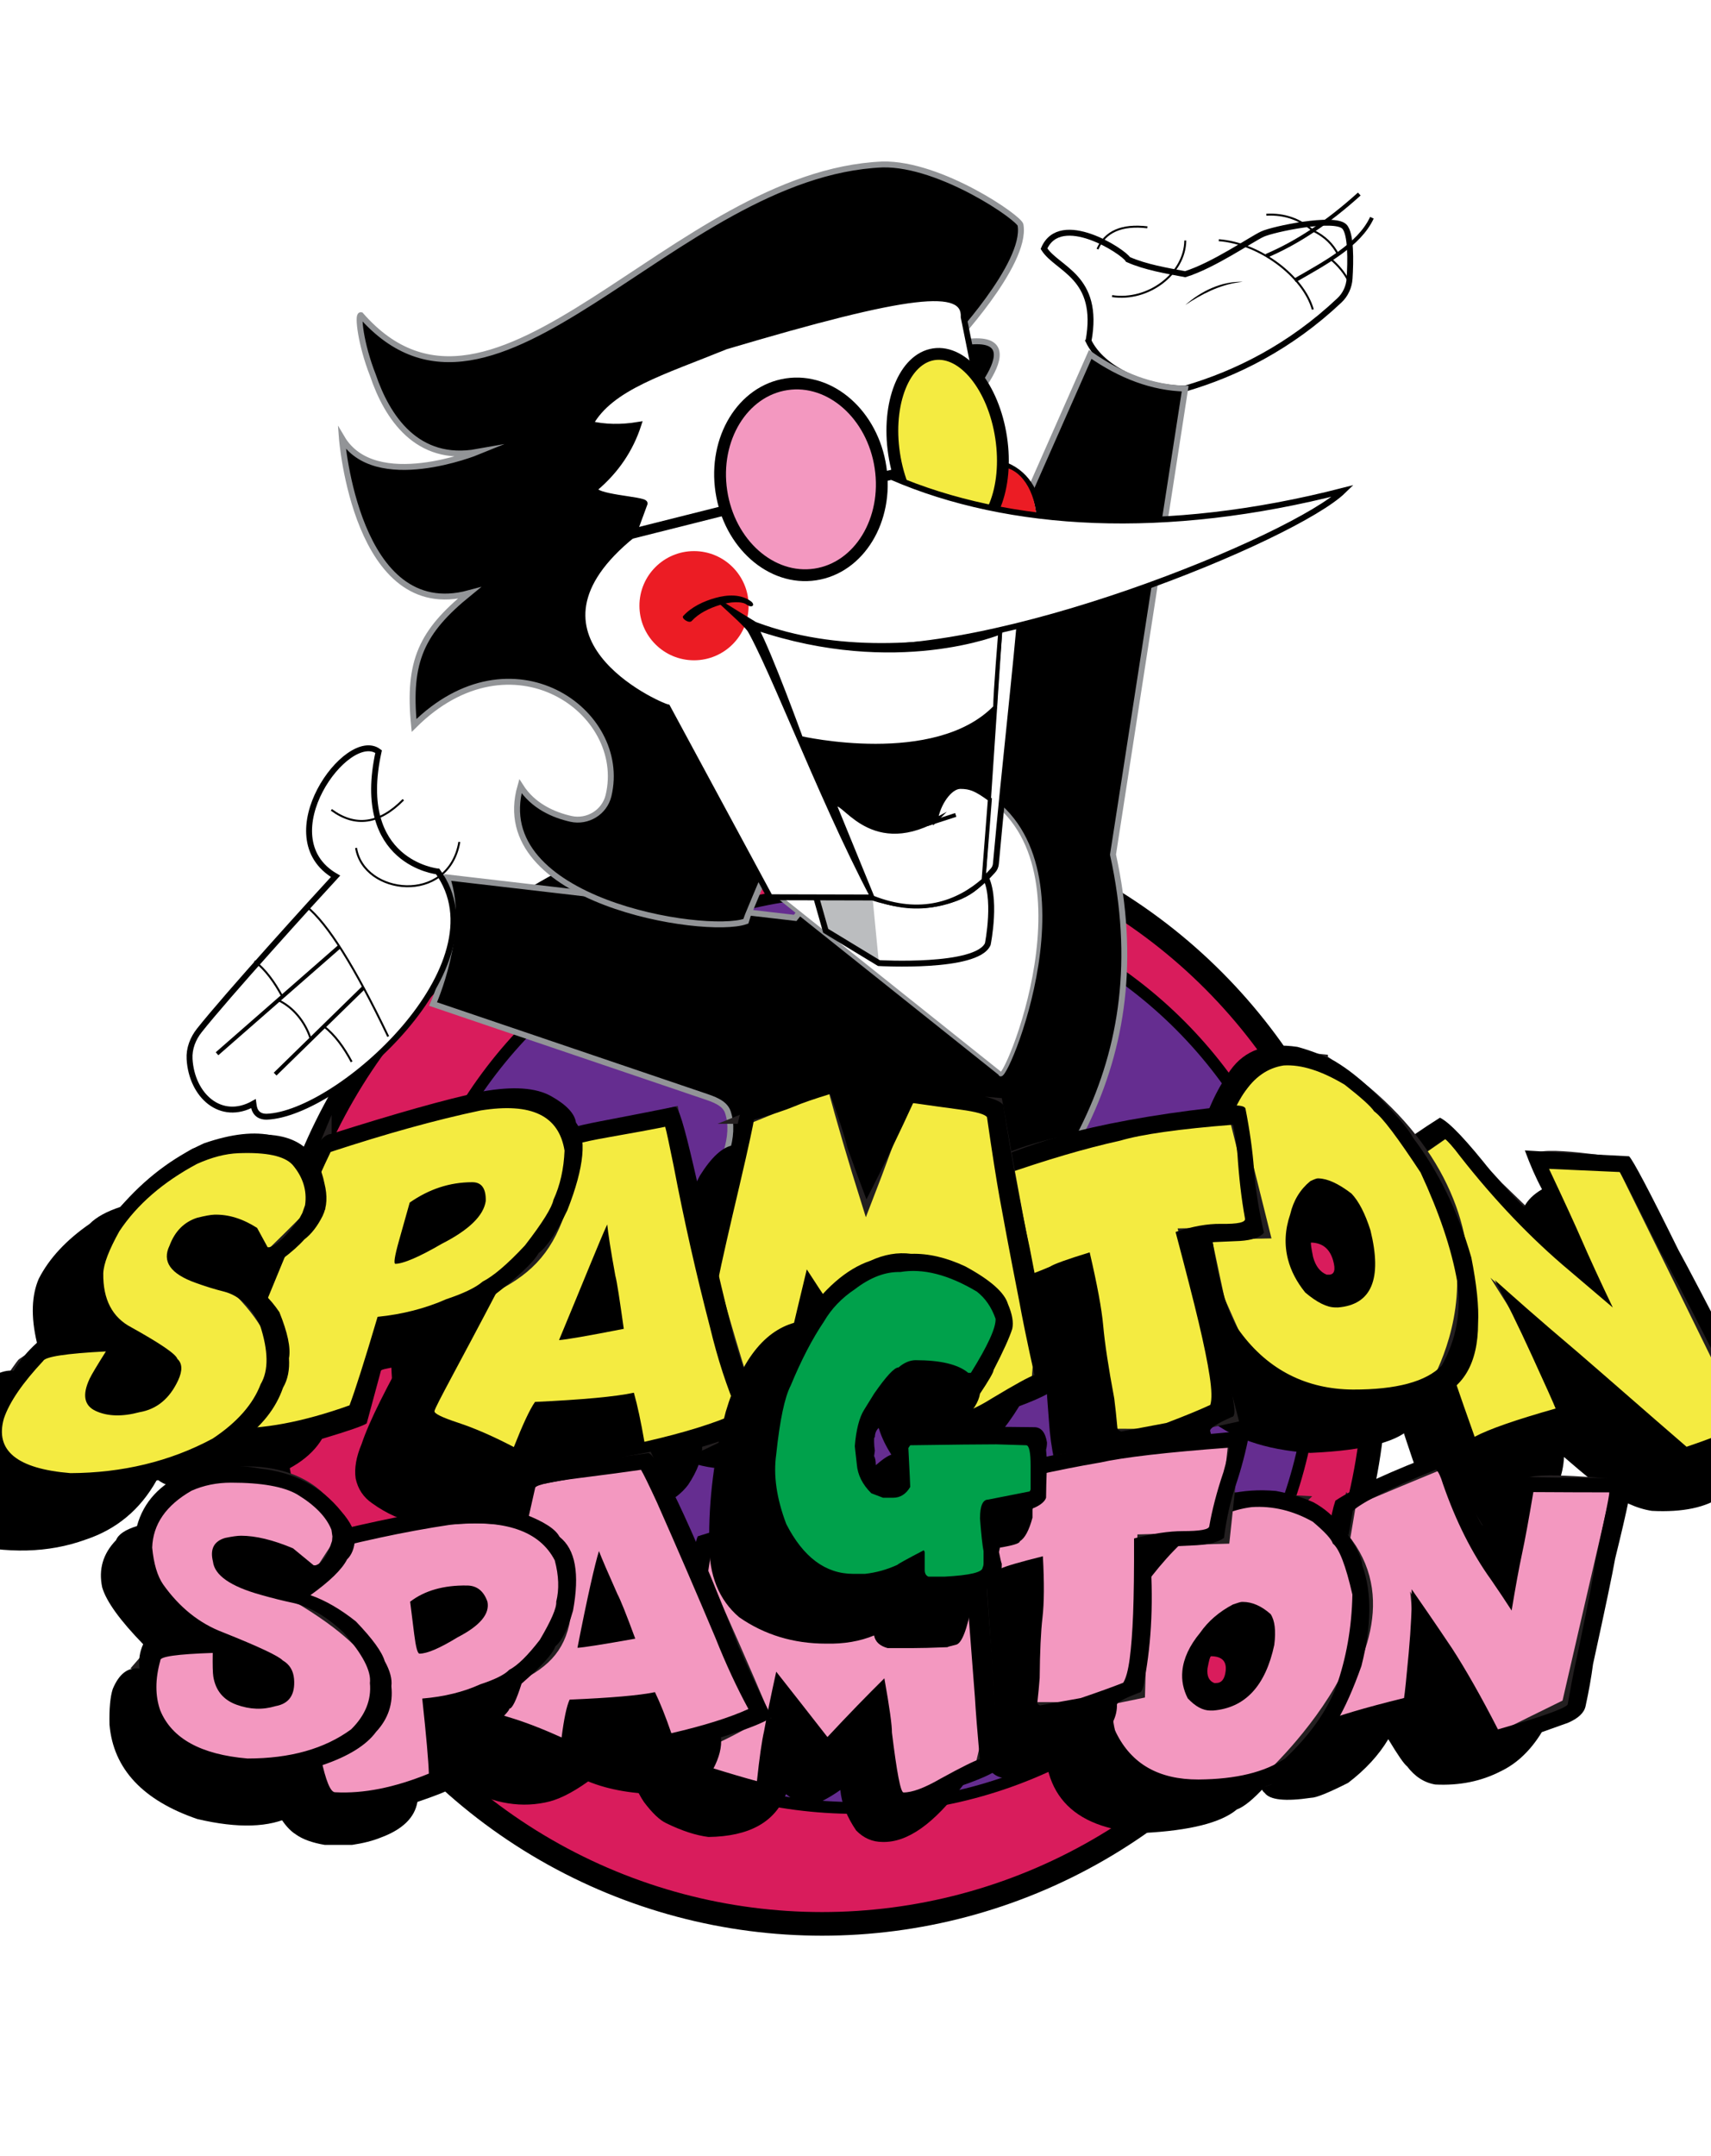 <?xml version="1.0" encoding="UTF-8"?>
<svg xmlns="http://www.w3.org/2000/svg" xmlns:xlink="http://www.w3.org/1999/xlink" viewBox="0 0 868.67 1094.476">
  <defs>
    <style>
      .cls-1 {
        fill: #d91c5c;
        filter: url(#drop-shadow-1);
        stroke-width: 12px;
      }

      .cls-1, .cls-2, .cls-3, .cls-4, .cls-5, .cls-6, .cls-7, .cls-8, .cls-9, .cls-10, .cls-11, .cls-12, .cls-13, .cls-14, .cls-15, .cls-16, .cls-17, .cls-18 {
        stroke-miterlimit: 10;
      }

      .cls-1, .cls-2, .cls-4, .cls-7, .cls-9, .cls-10, .cls-11, .cls-12, .cls-13, .cls-14, .cls-15, .cls-16, .cls-17 {
        stroke: #000;
      }

      .cls-2, .cls-7, .cls-10, .cls-13 {
        fill: none;
      }

      .cls-3 {
        filter: url(#drop-shadow-4);
      }

      .cls-3, .cls-4, .cls-5, .cls-7, .cls-11, .cls-16 {
        stroke-width: 3px;
      }

      .cls-3, .cls-5, .cls-18 {
        stroke: #929497;
      }

      .cls-4 {
        filter: url(#drop-shadow-5);
      }

      .cls-4, .cls-11, .cls-15, .cls-16, .cls-18 {
        fill: #fff;
      }

      .cls-5 {
        filter: url(#drop-shadow-3);
      }

      .cls-6, .cls-8 {
        stroke: #231f20;
      }

      .cls-6, .cls-8, .cls-12, .cls-14, .cls-17 {
        stroke-width: 6px;
      }

      .cls-6, .cls-14 {
        fill: #f398c0;
      }

      .cls-8, .cls-17 {
        fill: #f4eb41;
      }

      .cls-9, .cls-10, .cls-15, .cls-18 {
        stroke-width: 2px;
      }

      .cls-11 {
        filter: url(#drop-shadow-2);
      }

      .cls-19 {
        fill: #ec1c24;
      }

      .cls-20 {
        fill: #bbbdbf;
      }

      .cls-12 {
        fill: #652d90;
      }

      .cls-13 {
        stroke-width: 5px;
      }

      .cls-21 {
        fill: #00a14b;
      }
    </style>
    <filter id="drop-shadow-1" filterUnits="userSpaceOnUse">
      <feOffset dx="-17" dy="11"/>
      <feGaussianBlur result="blur" stdDeviation="0"/>
      <feFlood flood-color="#000" flood-opacity=".9"/>
      <feComposite in2="blur" operator="in"/>
      <feComposite in="SourceGraphic"/>
    </filter>
    <filter id="drop-shadow-2" filterUnits="userSpaceOnUse">
      <feOffset dx="-11" dy="15"/>
      <feGaussianBlur result="blur-2" stdDeviation="0"/>
      <feFlood flood-color="#000" flood-opacity=".9"/>
      <feComposite in2="blur-2" operator="in"/>
      <feComposite in="SourceGraphic"/>
    </filter>
    <filter id="drop-shadow-3" filterUnits="userSpaceOnUse">
      <feOffset dx="-11" dy="15"/>
      <feGaussianBlur result="blur-3" stdDeviation="0"/>
      <feFlood flood-color="#000" flood-opacity=".9"/>
      <feComposite in2="blur-3" operator="in"/>
      <feComposite in="SourceGraphic"/>
    </filter>
    <filter id="drop-shadow-4" filterUnits="userSpaceOnUse">
      <feOffset dx="-11" dy="15"/>
      <feGaussianBlur result="blur-4" stdDeviation="0"/>
      <feFlood flood-color="#000" flood-opacity=".9"/>
      <feComposite in2="blur-4" operator="in"/>
      <feComposite in="SourceGraphic"/>
    </filter>
    <filter id="drop-shadow-5" filterUnits="userSpaceOnUse">
      <feOffset dx="-11" dy="15"/>
      <feGaussianBlur result="blur-5" stdDeviation="0"/>
      <feFlood flood-color="#000" flood-opacity=".9"/>
      <feComposite in2="blur-5" operator="in"/>
      <feComposite in="SourceGraphic"/>
    </filter>
  </defs>
  <g id="circle">
    <circle class="cls-1" cx="434.35" cy="684.994" r="280.69"/>
    <circle class="cls-12" cx="434.35" cy="684.994" r="232.83"/>
  </g>
  <g id="spamton">
    <path class="cls-11" d="m563.636,158.112c6.002-32.842-15.856-36.23-22.604-46.868,8.34-19.307,40.331,1.45,42.667,5.485,8.779,3.922,19.831,5.745,29.011,7.474,14.332-4.44,33.643-17.781,39.214-20.352s36.429-9,41.571-3.857c3.54,3.54,3.222,17.842,2.68,26.413-.266,4.208-2.08,8.183-5.148,11.076-25.15,23.715-52.507,37.243-78.317,44.797-20.07-.068-41.999-9.469-49.074-24.167Z"/>
    <path class="cls-5" d="m237.925,430.422l176.786,20.571,52.071-64.929,97.714-221.143c15.524,10.839,31.561,16.946,48.214,17.357l-36.643,236.571c23.451,107.205-28.203,176.488-95.786,238.5l-120.214-48.214c-6.585.338,28.789-34.718,20.448-59.583-1.596-4.757-7.544-6.615-12.296-8.228l-137.366-46.617s16.714-37.286,7.071-64.286Z"/>
    <path class="cls-18" d="m381.925,444.565l125.859,100.456c1.097,8.558,51.414-108.355-10.145-142.885-57.277-32.128-115.714,42.429-115.714,42.429Z"/>
    <path class="cls-10" d="m642.924,129.886c15.725-6.681,31.451-17.143,47.176-31.385"/>
    <path class="cls-10" d="m657.389,142.366c15.299-8.799,32.712-18,39.12-31.821"/>
    <path class="cls-2" d="m618.77,121.951c20.64,1.498,42.931,18.257,47.742,35.18"/>
    <path class="cls-2" d="m642.924,109.009c9.392-.526,17.126,2.416,23.588,8.018"/>
    <path class="cls-2" d="m679.275,129.057c-2.558-4.89-6.529-9.046-12.762-12.03"/>
    <path class="cls-2" d="m675.503,131.423c3.958,3.345,7.202,7.142,9.372,11.622"/>
    <path class="cls-2" d="m557.205,126.455c3.855-8.885,12.292-12.57,25.313-11.057"/>
    <path class="cls-2" d="m601.774,122.102c-.229,16.971-18.939,30.994-37.187,28.218"/>
    <path d="m601.774,154.851c7.959-7.047,18.333-12.109,29.143-11.806,0,0-1.981.263-1.981.263-9.904,1.399-18.93,6.028-27.162,11.543h0Z"/>
    <polygon class="cls-20" points="446.21 488.922 442.996 455.631 414.389 454.274 419.639 472.851 446.21 488.922"/>
    <path class="cls-7" d="m499.583,443.873c6.894,10.942,1.913,35.406,1.913,35.406-5.464,12.536-55.286,9.643-55.286,9.643l-27-16.393-4.822-16.969"/>
    <path class="cls-3" d="m493.841,160.088s38.512-40.809,35.298-60.738c.171-3.214-40.5-31.5-70.071-30.857-106.714,4.5-196.714,154.286-264.857,76.5-1.673-.279-.198,14.445,6.1,30.472,7.205,21.304,22.333,44.469,53.043,38.957,0,0-52.071,21.214-68.786-7.071,0,0,7.164,94.238,64.51,78.799-24.01,19.558-31.081,34.343-27.867,67.129,49.354-49.165,109.015-7.258,98.728,35.635-2.031,8.469-10.641,13.705-19.137,11.79-8.547-1.927-19.135-6.373-25.591-16.567-16.714,58.5,93.671,75.713,114.242,68.642,0-1.286,108.825-257.357,108.825-257.357,0,0,45.064-46.905-4.436-35.334Z"/>
    <path class="cls-16" d="m299.639,215.246c10.307-18.742,37.19-26.475,68.863-39.395,93.884-27.883,121.588-30.631,120.78-14.786l14.786,73.286c26.603,4.809,29.78,35.728,15.107,65.25-3.838,45.607-8.732,85.75-13.569,138.96-.119,1.313-.681,2.546-1.589,3.502-4.641,4.891-21.927,26.112-61.021,13.569l-28.607-.071-23.466-.059-52.07-96.437c-5.163-1.145-82.144-35.643-17.357-87.75l5.786-15.75c.015-2.083-27.524-3.037-25.071-7.714,10.724-9.056,17.846-19.85,21.857-32.143-8.88,1.463-16.997,1.251-24.429-.462Z"/>
    <circle class="cls-19" cx="352.353" cy="307.493" r="27.715"/>
    <ellipse class="cls-19" cx="507.784" cy="264.629" rx="18.405" ry="27.546"/>
    <ellipse class="cls-17" cx="481.104" cy="226.272" rx="27.476" ry="46.957" transform="translate(-28.328 74.158) rotate(-8.563)"/>
    <path class="cls-16" d="m453.057,242.283c59.205,25.519,138.424,30.109,228.894,6.853-24.429,23.786-177.839,86.99-255.348,78.804"/>
    <path class="cls-9" d="m499.353,446.822l8.43-125.74c-47.264,9.183-91.967,9.805-131.129-7.089,10.893,13.427,38.483,89.018,66.341,141.638,0,0,39.215,12.305,56.357-8.809Z"/>
    <path class="cls-15" d="m475.139,416.243c1.367-8.411,7.29-16.75,12.431-16.75s8.12,1.296,14.977,6.3l-3.193,41.029c-13.17,11.548-32.015,18.516-56.357,8.809l-19.071-46.638c3.266-5.383,16.714,25.929,51.214,7.25Z"/>
    <path class="cls-15" d="m406.634,374.708s68.176,15.614,98.605-15.672c0-6.857,2.545-37.954,2.545-37.954,0,0-52.573,21.911-123.716-2.089,6.857,12.429,22.567,55.714,22.567,55.714Z"/>
    <line class="cls-10" x1="485.225" y1="413.708" x2="470.707" y2="418.422"/>
    <ellipse class="cls-14" cx="406.634" cy="243.351" rx="40.862" ry="48.824" transform="translate(-31.702 63.26) rotate(-8.563)"/>
    <line class="cls-13" x1="368.502" y1="259.002" x2="313.139" y2="272.922"/>
    <line class="cls-13" x1="447.359" y1="242.283" x2="455.173" y2="240.408"/>
    <path d="m351.155,315.27c3.624-3.973,9.087-6.561,14.153-8.106,2.653-.809,5.448-1.419,8.232-1.442,1.117-.009,2.233.05,3.312.294.679.154.709.162,1.344.42.706.286-.381-.241.274.123.091.05.868.579.441.264.727.537,2.206,1.42,3.113.781.889-.625-.099-1.856-.676-2.282-5.241-3.87-12.134-3.445-18.12-1.782-5.965,1.657-12.141,4.538-16.372,9.177-1.106,1.212,3.001,3.976,4.299,2.553h0Z"/>
    <path d="m365.188,306.444c-1.015-.953-.023-2.157,1.166-1.414,5.903,3.689,14.161,8.829,17.179,10.598-5.305,1.49-2.383,2.294-2.251,6.9-3.028-4.467-10.776-11.089-16.094-16.084Z"/>
    <path class="cls-4" d="m233.21,427.422s-42.429-4.286-30-60.857c-15.857-12-56.143,43.449-21.857,63.296-10.727,11.566-55.282,60.697-69.194,78.306-3.252,4.116-5.218,9.23-4.914,14.466,1.072,18.517,15.834,31.919,32.439,22.658.161,1.125.312,6.636,6.633,6.63,36.744-1.261,121.176-77.433,86.893-124.5Z"/>
    <path class="cls-2" d="m155.639,460.228c10.67,8.551,24.487,30.544,41.452,65.979"/>
    <line class="cls-10" x1="110.187" y1="534.958" x2="172.358" y2="480.562"/>
    <line class="cls-10" x1="139.684" y1="545.292" x2="184.567" y2="501.43"/>
    <path class="cls-2" d="m168.231,411.136c12.179,8.955,24.359,7.238,36.538-5.151"/>
    <path class="cls-2" d="m180.783,430.477c3.785,23.797,46.856,29.064,52.428-3.055"/>
    <path class="cls-2" d="m129.246,487.927c5.63,4.422,10.172,10.695,14.092,18.025"/>
    <path class="cls-2" d="m141.272,507.76c9.251,4.386,14.562,13.24,16.555,20.025"/>
    <path class="cls-2" d="m164.429,521.022c5.63,4.422,10.172,10.695,14.092,18.025"/>
  </g>
  <g id="text">
    <g>
      <path class="cls-8" d="m703.283,597.881c14.254,45.139,28.337,90.295,42.248,135.469,13.49-1.503,26.907-2.991,40.249-4.464,5.296-5.316,10.463-10.614,15.5-15.895-10.322-15.729-20.437-31.483-30.346-47.261,27.735,25.305,57.038,50.452,87.909,75.39,9.795-6.977,19.288-13.907,28.479-20.782-21.08-43.125-42.258-86.234-63.536-129.327-.089-.018-44.806-7.135-42.937-1.78,1.868,5.323,21.296,52.848,21.267,52.851-14.341-13.125-28.279-26.297-41.814-39.508-8.784-9.448-17.394-18.914-25.829-28.396-9.75,6.845-19.863,13.764-30.338,20.747-.282.985-.566,1.971-.853,2.957Z"/>
      <path d="m731.055,567.417c5.051,2.474,13.648,11.717,26.29,27.669,8.322,9.563,13.889,15.406,16.481,17.549,1.77-3.412,4.794-6.37,9.049-8.866-3.098-5.723-5.987-12.305-8.709-19.74,18.273,1.155,35.922,2.149,52.908,2.979,1.942,1.841,10.323,17.664,25.012,47.49,4.553,8.208,15.409,28.917,32.557,62.131,4.711,7.883,9.326,16.163,13.818,24.845,1.995,3.853.96,7.041-3.174,9.578-3.875,1.785-7.78,3.575-11.714,5.37.907,10.841-2.175,18.526-9.209,23.049-8.056,5.821-20.07,8.352-35.686,7.548-7.61-1.142-15.641-4.783-23.961-10.941-2.777-1.45-9.769-6.908-20.669-16.413-.468,9.511-3.964,18.186-10.65,26.046-9.245,5.913-15.63,8.88-18.837,8.865-15.366,2.26-25.759,1.224-30.927-3.134-3.645-1.85-8.04-8.844-13.126-20.987-9.504-26.838-17.08-51.923-23.039-75.232-3.658-14.684-6.962-30.079-10.019-46.177-1.441-6.166,2.85-11.36,12.611-15.531-2.453-7.827-4.024-13.841-4.728-18.043,5.882-7.538,18.188-16.979,35.72-28.055Zm17.619,161.979c7.183-3.855,21.054-8.663,41.11-14.337-1.121-2.868-5.183-11.865-12.103-26.999-6.919-15.133-13.182-27.88-18.78-38.239,7.746,6.958,21.211,18.995,41.34,36.008,14.286,12.265,32.688,28.519,56.02,48.649,20.592-6.998,30.668-11.661,31.061-14.141-5.466-10.118-8.914-16.617-10.367-19.5-2.699-5.355-5.397-10.711-8.096-16.066-13.38-26.316-21.888-42.556-25.523-48.72-2.296-4.567-6.224-12.384-11.787-23.451-5.562-11.066-8.639-16.931-9.226-17.595-9.589-.407-21.552-.954-35.88-1.613,7.672,16.273,13.298,28.499,16.84,36.678,3.544,8.182,8.706,19.422,15.523,33.72-6.843-5.795-14.145-11.993-21.86-18.597-19.475-16.297-38.087-35.736-55.767-58.324-3.343-4.466-5.86-7.359-7.582-8.672-15.243,10.237-24.687,18.177-27.223,23.596,13.575,43.613,27.522,86.163,42.3,127.603Z"/>
      <path class="cls-8" d="m671.194,538.172c-9.587-.976-19.149-1.932-28.689-2.869-8.036,10.871-16.585,21.814-25.644,32.817-2.605,10.407-5.417,20.833-8.437,31.275.484,6.085.95,12.171,1.396,18.258,3.007,14.157,6.014,28.315,9.021,42.472,5.56,12.656,11.246,25.305,17.057,37.948,20.552,5.909,41.469,11.819,62.753,17.716,9.769-3.315,19.419-6.614,28.947-9.896 0-.025,16.596-25.858,15.103-59.471-.684-33.691-19.456-75.162-71.508-108.249Zm6.694,116.727c-5.94-.093-12.676-7.309-15.043-16.121-2.367-8.812.318-15.868,5.997-15.753,5.679.115,12.414,7.339,15.043,16.129,2.629,8.791-.056,15.838-5.997,15.745Z"/>
      <path d="m658.675,531.46c6.77,1.835,13.185,4.322,19.273,7.452,6.222,3.684,12.611,8.742,19.226,15.164,10.532,10.449,17.461,18.358,20.394,23.756,12.45,16.484,22.557,36.645,29.422,60.573,2.744,13.866,3.877,24.974,3.435,33.32-.02,20.551-7.682,33.361-22.599,38.397-3.475,7.599-7.144,12.168-10.812,13.687-6.126,7.929-23.424,12.516-51.757,13.778-46.489-2.915-71.481-25.42-76.076-67.552-2.899-18.398-1.413-38.752,3.371-60.991,3.833-14.984,9.01-24.829,15.871-29.544,3.536-13.977,8.996-26.069,16.288-36.245,7.313-10.176,18.37-14.104,33.964-11.792Zm-28.812,145.021c14.239,19.145,33.553,28.763,56.958,28.948,22.089.063,37.285-4,45.158-12.177,7.527-13.486,9.964-27.63,7.879-42.503-2.992-17.089-9.375-35.568-18.628-55.495-11.629-17.645-19.332-28.015-23.577-31.063-1.753-2.634-6.802-7.134-14.938-13.508-11.78-7.049-21.955-10.325-30.959-9.786-8.219,1.226-14.913,5.962-20.383,14.222-5.474,8.258-10.407,21.438-15.352,39.569-1.938,12.727-2.406,23.047-1.073,30.936,3.597,25.506,8.415,42.467,14.915,50.856Zm39.129-78.259c.158.004.316.008.474.011,4.586.109,10.099,2.678,16.679,7.693,3.694,3.897,6.927,10.125,9.642,18.683,6.077,24.744.531,37.78-16.536,39.14-.513-.008-1.027-.015-1.54-.023-4.106-.061-9.159-2.577-15.043-7.558-4.362-5.402-7.249-10.981-8.744-16.733-1.974-7.593-1.537-15.26,1.11-22.98,1.617-6.962,5.025-12.575,10.2-16.828,1.981-.95,3.23-1.419,3.757-1.406Zm-3.383,32.586c-.236.328.114,2.777,1.043,7.344,1.275,4.63,3.566,7.611,6.893,8.942.336.006.671.011,1.007.017,2.911.049,3.661-2.377,2.247-7.281-1.706-5.905-5.436-8.914-11.191-9.022Z"/>
      <path class="cls-8" d="m503.905,595.576c.06-0,2.763,62.601,8.433,63.059,5.844.441,38.391-13.961,38.219-13.946,2.971,27.859,5.863,55.721,8.677,83.584,8.299.041,16.598.084,24.897.13,13.895-3.037,27.647-6.061,41.256-9.068-8.069-30.921-15.968-61.85-23.696-92.789,13.36-.284,26.698-.545,40.012-.781-5.037-20.204-10.074-40.408-15.11-60.612.789-.345-122.356,14.801-122.687,30.423Z"/>
      <path d="m627.102,561.179c3.22.08,4.96.623,5.22,1.628,2.137,10.818,3.598,21.122,4.328,30.917.731,9.796,2.387,20.478,5.053,32.041-1.896,2.417-5.949,3.824-12.141,4.23-4.303.184-8.609.37-12.92.56-6.925.626-10.205,1.506-9.81,2.628,9.927,28.853,16.654,54.844,19.316,78.019.954,5.433.699,8.143-.76,8.133-7.56,3.359-11.271,5.744-10.999,7.146,2.039,6.788.814,13.528-3.887,20.228-5.255,8.433-12.581,14.488-21.874,18.156-9.539,4.115-19.785,6.213-30.548,6.29-7.834-.027-13.6-4.345-17.195-12.957-4.722-10.134-7.437-22.483-8.355-37.043-1.271-15.573-2.049-29.431-2.364-41.571-1.481.33-6.236,1.932-14.392,4.816-3.153,1.335-8.932,1.982-17.317,1.949-3.698-2.488-6.763-9.924-9.135-22.306-2.446-28.354-2.444-44.186-.137-47.495,3.616-2.965,7.191-5.927,10.725-8.888-.38-4.753-.759-9.506-1.139-14.259.119-1.798,1.256-2.972,3.407-3.521,9.394-4.548,24.13-9.729,43.758-15.436,22.707-5.665,49.745-10.148,81.167-13.265Zm-58.274,17.86c-18.053,3.99-38.034,9.909-60.524,17.795.853,11.079,1.615,21.652,2.279,31.717.662,10.067,2.28,16.821,4.91,20.264,2.692.016,8.624-1.919,17.604-5.787,2.016-1.333,8.797-3.759,20.133-7.249,3.766,16.194,6.107,28.626,6.876,37.303.772,8.675,2.614,20.967,5.6,36.869.548,4.27,1.091,9.352,1.623,15.249.072.505.694,1.013,1.869,1.525,7.686-1.447,15.335-2.891,22.946-4.331,9.326-3.532,16.732-6.588,22.314-9.18.863-2.68.752-7.563-.326-14.652-1.077-7.088-2.944-16.167-5.567-27.242-2.619-11.073-6.572-26.373-11.734-45.899,8.592-2.849,16.209-4.213,22.998-4.107,8.638.136,12.72-.767,12.247-2.725-1.844-10.166-3.089-21.128-3.846-32.878-.79-7.023-1.547-11.93-2.236-14.725-27.447,2.154-46.586,4.909-57.165,8.053Z"/>
      <path class="cls-8" d="m379.754,567.527c-9.777,39.426-20.617,78.815-32.522,118.151,5.341,9.303,10.878,18.619,16.609,27.947,10.772,1.028,21.581,2.062,32.426,3.103,3.661-4.893,7.267-9.788,10.819-14.684,2.214-10.77,4.362-21.541,6.443-32.314,9.652,9.548,19.625,19.114,29.918,28.69,13.415,8.902,27.22,17.82,41.414,26.746,4.964-2.293,9.89-4.586,14.779-6.876,9.154-5.319,18.145-10.633,26.97-15.94.646-7.722,1.256-15.444,1.829-23.164-7.964-39.629-15.424-79.267-22.379-118.909-15.788-1.291-31.505-2.534-47.152-3.724-5.901,17.446-12.242,34.897-19.021,52.347-6.195-19.672-11.954-39.33-17.279-58.972-13.97,5.835-28.255,11.705-42.856,17.6Z"/>
      <path d="m426.478,545.502c2.673,6.904,5.421,13.812,8.244,20.723,2.442,7.193,4.596,13.63,6.414,19.308,2.803-5.286,8.524-16.847,16.367-34.669.925-.674,1.66-1.01,2.208-1.01,7.009,1.361,16.558,2.902,28.713,4.656,12.15,1.756,19.155,3.927,20.915,6.469,3.922,24.869,8.393,49.206,13.529,73.009,5.654,29.819,10.794,52.69,15.224,68.613-1.35,2.859-8.139,6.615-20.642,11.286-14.448,23.498-30.509,35.012-46.251,34.517-6.333-.018-11.932-2.367-16.695-7.047-5.962-8.282-9.253-16.528-10.07-24.739-5.472,3.982-11.389,7.261-17.719,9.836-3.918-.006-8.931-2.46-14.891-7.355-7.287,17.077-23.982,25.753-49.555,26.062-7.738-.962-16.133-3.744-25.015-8.337-3.774-1.848-7.65-6.132-11.511-12.842-3.223-6.432-4.363-12.972-3.545-19.629,3.066-16.337,9.847-41.466,19.381-75.435,3.414-10.542,8.049-21.238,13.754-32.094,5.935-9.459,11.534-14.61,17.031-15.443,2.049-11.001,3.566-17.434,4.613-19.294,9.839-4.018,19.535-7.716,29.123-11.091,9.582-3.374,16.315-5.199,20.378-5.495Zm-74.713,152.318c5.419,1.783,10.856,3.429,16.299,4.937,11.194,3.746,20.199,6.554,26.869,8.409,2.485-14.489,4.492-24.684,6.111-30.583,1.953-8.708,4.871-20.758,8.56-36.159,8.025,12.516,17.036,25.809,27.197,39.876,11.837-13.594,21.92-25.53,30.571-35.802,3.662,17.727,5.723,28.757,5.903,33.089,4.16,24.424,7.305,36.638,9.06,36.643,5.278.016,12.467-2.774,21.315-8.363,11.844-7.096,18.889-11.024,21.555-11.799-3.765-16.936-6.305-29.485-7.767-37.643-5.164-26.221-8.379-43.737-9.972-52.546-1.585-8.806-3.734-22.381-6.371-40.725-.939-1.467-5.449-2.75-13.493-3.834-8.042-1.082-16.046-2.194-24.001-3.336-6.288,13.712-14.036,30.017-23.713,48.913-3.328-8.772-6.552-17.54-9.671-26.304-1.212-5.226-4.229-14.3-8.727-27.209-8.007,2.448-14.163,4.576-18.402,6.37-4.239,1.796-10.982,4.015-20.32,6.672-.103,1.346-2.424,12.556-7.36,33.615-4.956,21.059-8.818,37.724-11.278,50.01-3.659,15.822-6.106,25.426-7.153,28.819-1.052,3.394-2.771,9.044-5.212,16.949Z"/>
      <path class="cls-8" d="m284.077,579.52c-23.622,49.643-49.922,99.089-78.899,148.261,18.841,4.964,38.011,9.978,57.509,15.031,6.73-7.995,13.327-16.001,19.79-24.016,9.345.58,18.709,1.165,28.091,1.755.008.001-.246,16.373,12.008,21.535,12.683,5.178,60.478-22.794,60.064-22.805-16.925-51.579-30.562-103.013-40.909-154.188-18.898,4.766-38.117,9.579-57.655,14.427Z"/>
      <path d="m342.685,561.824c1.838-.025,4.699,9.885,9.34,29.781,4.677,19.9,10.973,48.983,20.504,87.33,5.338,17.771,10.596,32.196,15.474,43.258-4.924,3.31-15.317,7.403-31.471,12.276-.11,5.831-2.453,12.279-7.172,19.336-6.205,8.289-17.186,13.368-32.861,15.243-18.9-.033-34.414-2.658-46.236-7.854-12.079,7.128-22.466,11.368-30.853,12.746-18.705,3.363-35.907-.271-50.474-10.785-4.445-3.043-7.232-7.243-8.37-12.596-.744-5.19.291-11.012,3.022-17.478,3.856-11.602,12.782-29.122,25.958-52.646,16.832-28.583,30.59-52.766,41.913-72.478,5.294-8.55,12.219-13.252,20.904-14.08,2.946-5.871,5.854-11.744,8.722-17.621,2.252-2.095,10.233-4.453,23.787-7.04,13.552-2.585,26.145-5.048,37.812-7.394Zm-34.378,15.634c-13.152,2.311-20.505,4.354-21.917,6.099-6.318,14.653-12.084,27.642-17.169,38.972-5.087,11.332-10.286,21.544-15.585,30.638-20.668,39.581-32.532,60.562-33.05,63.175-.282,1.221,3.719,3.207,12.128,5.977,8.411,2.771,17.74,6.865,28.162,12.303,4.529-11.476,8.077-19.116,10.74-22.913,24.301-1.147,41.021-2.694,50.198-4.675,1.841,6.483,3.604,14.788,5.348,24.917,20.05-4.544,35.818-9.452,47.439-14.728-5.593-13.017-10.303-27.481-14.118-43.387-6.917-26.547-13.137-53.942-18.521-82.165-2.243-10.929-3.589-17.471-4.244-19.641-6.495,1.319-16.263,3.12-29.412,5.427Zm-.021,44.149c.438,4.288,1.719,12.939,4.111,25.977.849,3.119,2.184,12.119,4.296,27.023-18.474,3.618-29.537,5.527-32.875,5.716,13.026-31.274,20.808-50.874,24.467-58.716Z"/>
      <path class="cls-8" d="m165.359,580.979c.289.045,35.798-13.324,68.152-19.173,32.655-5.867,62.154-4.213,57.364,25.467-10.839,59.241-26.225,61.865-91.047,85.962-3.175,5.414-6.382,10.824-9.621,16.231-2.492,9.799-4.977,19.599-7.455,29.4-16.572,4.438-33.363,8.86-50.374,13.262-7.351.036-14.702.075-22.054.115-1.752-3.855-3.465-7.705-5.138-11.548,20.634-46.491,40.691-93.064,60.172-139.717Z"/>
      <path d="m245.12,554.068c15.552-2.715,26.971-1.906,34.689,2.417,7.708,4.326,11.972,8.804,12.603,13.396,5.563,7.378,4.402,22.257-4.381,44.558-5.322,11.134-10.219,18.361-14.552,21.69-2.545,4.584-10.459,12.179-24.334,22.748-5.916,10.094-9.78,15.139-11.392,15.155-.244,1.054-4.607,4.836-13.322,11.327-5.731,2.483-8.688,3.972-8.808,4.47-8.054,2.665-12.719,4-13.897,4.01-5.401.819-8.178,1.476-8.312,1.973-1.007,3.728-2.014,7.456-3.022,11.184-.806,2.982-2.208,8.173-4.208,15.574-1.342,1.109-8.817,3.74-22.672,7.874-5.643,9.433-16.342,16.561-32.294,21.365-5.902,1.931-12.665,3.395-20.27,4.392-5.751.009-11.502.019-17.253.03-7.258-1.243-12.22-3.3-14.885-6.174-4.961-4.446-5.441-14.567-1.404-30.357,4.025-15.792,11.615-32.595,22.252-50.49,7.66-12.66,17.085-29.311,28.092-49.98.618-.502,2.649-3.71,6.056-9.628,3.432-3.765,7.585-6.265,12.474-7.496,3.066-.094,5.346-2.216,6.839-6.367,5.954-13.199,10.848-19.878,14.774-20.018,32.66-10.341,57.993-17.569,77.227-21.653Zm-110.331,107.848c-6.866,14.789-12.437,28.986-16.53,42.615-4.1,13.627-4.747,20.436-1.993,20.419,16.653.818,37.368-2.981,61.176-11.504,2.894-7.669,7.651-22.649,14.259-44.939,12.532-1.261,24.205-4.237,34.86-8.953,8.933-2.981,15.065-5.96,18.475-8.936,5.3-2.667,12.542-8.763,21.436-18.311,9.096-11.714,13.788-19.45,14.503-23.18,3.431-7.434,5.262-15.768,5.645-24.985-2.872-17.707-16.689-24.534-42.58-20.4-22.899,4.812-48.062,11.858-76.179,21.062-7.335,15.174-18.292,40.888-33.071,77.112Zm104.803-61.744c4.859-.103,7.184,3.077,7.023,9.54-1.067,7.364-8.36,14.62-22.363,21.742-11.496,6.695-19.443,10.066-23.492,10.135-1.002.017-.413-3.849,1.767-11.599,2.179-7.749,4.004-14.245,5.477-19.486,9.854-6.852,20.279-10.313,31.588-10.333Z"/>
      <path class="cls-8" d="m108.14,624.533c8.92,4.786,18.051,9.621,27.393,14.501,7.652-7.42,15.172-14.857,22.558-22.309-.458 0,18.837-57.029-59.008-30.891-.088-.03-19.45,11.407-35.187,28.242-15.417,16.892-27.207,39.182-4.755,62.194-10.89,2.046-21.845,4.089-32.867,6.128-4.889,3.338-9.816,6.669-14.782,9.995-.176-.007-72.329,93.772,62.219,55.319-.298-.053,31.007-7.168,50.599-22.89,20.108-15.647,28.505-39.9-5.7-72.504-5.66-4.663-10.579-27.804-10.47-27.784Z"/>
      <path d="m138.884,576.562c14.468,1.519,22.919,9.575,25.833,24.181,1.591,6.35,1.331,11.875-.934,16.549-2.61,5.227-5.709,9.215-9.307,11.959-5.404,6.1-14.974,13.347-29.088,21.704,6.162,2.904,11.592,7.951,16.451,15.166,4.119,10.223,5.876,18.047,4.874,23.413.389,5.788-.588,10.778-3.02,14.958-3.625,10.428-10.717,19.515-21.573,27.226-9.728,8.033-23.901,14.668-42.662,19.89-8.295,14.77-20.266,24.783-36.059,30.017-18.732,6.809-39.95,7.295-62.478,1.658-27.733-10.874-31.944-28.932-14.776-54.586,6.662-9.167,12.35-16.036,17.094-20.599,10.098-8.922,17.907-13.01,23.711-12.206,2.996-5.088,6.946-9.823,11.802-14.214-3.194-13.504-2.642-24.312.961-32.565,5.321-10.401,14.035-19.648,25.79-27.797,3.393-3.432,8.621-6.306,15.649-8.623,12.282-14.257,26.451-25.03,42.434-32.287,14.08-4.841,25.683-6.146,35.297-3.844Zm-78.289,48.501c-5.242,9.426-8,16.546-8.17,21.377-.177,13.264,4.625,22.409,14.283,27.422,14.506,8.087,22.548,13.475,23.338,15.998,2.536,2.287,2.688,5.913.403,10.866-4.33,9.31-10.861,14.708-19.616,16.194-8.734,2.352-16.187,2.145-22.166-.591-5.989-2.737-7.007-8.194-3.168-16.393.994-2.104,3.766-6.724,8.267-13.869-20.163,1.041-30.811,2.672-31.873,4.868-10.311,11.026-17.063,20.733-19.914,29.181-4.636,16.286,6.613,25.522,33.79,27.74,26.191-.106,50.589-5.9,72.196-17.536,12.531-8.307,20.529-17.524,24.361-27.607,4.197-7.081,3.872-17.111-.313-29.989-4.619-9.334-10.566-14.985-18.137-16.991-4.803-1.198-9.637-2.685-14.478-4.459-12.938-4.603-17.234-10.886-13.31-18.952,2.716-7.282,7.43-11.987,14.055-14.12,3.969-.979,6.833-1.497,8.606-1.552,7.202-.222,14.377,1.999,21.781,6.706,1.747,3.27,3.532,6.547,5.354,9.83.33-.008.659-.016.989-.024,3.951-1.285,9.069-6.198,15.226-14.758.469-.879.937-1.758,1.405-2.638.46-1.313.919-2.625,1.379-3.938,1.088-7.504-1.117-14.37-6.399-20.55-4.133-4.441-13.215-6.397-27.4-5.846-6.607.257-13.603,2.082-21.099,5.458-17.036,9.119-30.322,20.497-39.387,34.17Z"/>
    </g>
    <g>
      <path class="cls-6" d="m685.401,763.698c-6.439,38.083-12.81,76.166-19.114,114.249,12.132-1.373,24.294-2.745,36.484-4.117,7.035-4.568,14.121-9.135,21.258-13.703-1.199-13.314-2.478-26.629-3.838-39.943,13.553,21.149,26.492,42.297,38.816,63.446,12.178-6.08,24.474-12.161,36.888-18.241,8.532-37.111,17.102-74.222,25.711-111.333.036-0-45.072-4.568-46.563,0-1.489,4.568-10.946,45.174-10.934,45.174-6.459-10.998-13.076-21.996-19.851-32.993-3.881-7.89-7.83-15.781-11.849-23.671-15.026,6.199-29.91,12.397-44.653,18.596-.786.846-1.571,1.692-2.355,2.538Z"/>
      <path d="m732.469,736.859c4.327,1.965,8.735,9.635,13.025,23.012,3.371,7.998,5.745,12.886,7.208,14.663,3.925-2.993,8.975-5.636,15.154-7.928.294-4.864,1.336-10.477,3.144-16.838,19.708.375,38.814.586,57.338.631.794,1.543-2.004,15.178-8.343,40.902-1.211,7.063-4.951,24.906-11.212,53.531-.896,6.782-2.169,13.915-3.809,21.398-.729,3.322-3.685,6.104-8.84,8.349-4.464,1.59-8.916,3.181-13.357,4.771-5.716,9.354-12.708,15.996-20.986,19.925-9.85,5.051-20.835,7.272-33.095,6.665-5.605-.936-10.352-3.999-14.293-9.191-1.612-1.217-4.76-5.823-9.572-13.821-4.816,8.091-11.632,15.481-20.386,22.17-9.998,5.051-16.218,7.577-18.789,7.577-13.159,1.964-21,1.123-23.626-2.526-2.27-1.543-3.359-7.414-3.289-17.61,1.603-22.544,4.046-43.614,7.446-63.213,2.231-12.348,5.118-25.303,8.702-38.868,1.094-5.192,7.645-9.658,19.758-13.4,1.008-6.595,2.117-11.67,3.332-15.224,9.913-6.548,27.92-14.874,54.488-24.976Zm-61.882,137.72c7.77-3.32,21.786-7.507,42.242-12.558.4-2.432,1.199-10.056,2.368-22.872,1.167-12.815,1.671-23.596,1.505-32.343,4.021,5.8,10.998,15.833,20.559,30.098,6.658,10.29,14.513,23.971,23.247,41.043,21.603-6.22,33.507-10.406,35.386-12.558,1.543-8.7,2.575-14.288,3.105-16.768.984-4.607,1.968-9.214,2.951-13.821,4.726-22.637,7.378-36.599,7.953-41.885.838-3.929,2.269-10.652,4.296-20.17,2.027-9.518,2.96-14.559,2.799-15.12-10.324 0-23.162-.046-38.518-.14-2.325,13.891-4.249,24.334-5.754,31.325-1.507,6.994-3.262,16.593-5.278,28.8-3.137-4.864-6.596-10.056-10.395-15.575-9.806-13.61-17.965-29.864-24.501-48.76-1.122-3.741-2.28-6.15-3.458-7.226-22.964,9.261-36.909,16.231-42.269,20.907-6.569,36.81-11.922,72.684-16.238,107.623Z"/>
      <path class="cls-6" d="m659.296,762.23c-10.713-.538-21.436-1.076-32.169-1.614-13.938,9.418-27.676,18.836-41.213,28.253-6.287,8.797-12.492,17.594-18.617,26.391-1.252,5.094-2.497,10.188-3.734,15.283-.909,11.823-1.817,23.646-2.726,35.469,1.862,10.541,3.675,21.082,5.439,31.623,16.439,4.79,32.733,9.58,48.885,14.37,9.455-2.87,18.956-5.74,28.505-8.61,0,0,24.346-22.031,39.546-50.692,14.883-28.661,20.621-63.952-23.917-90.473Zm-41.498,98.707c-5.543-0-9.42-5.987-8.661-13.374.76-7.386,5.951-13.374,11.596-13.374,5.645 0,9.523,5.988,8.661,13.374-.862,7.386-6.053,13.374-11.596,13.374Z"/>
      <path d="m647.781,756.898c7.134,1.357,13.482,3.274,19.033,5.753,5.434,2.947,10.265,7.062,14.474,12.348,6.575,8.607,9.975,15.178,10.356,19.714,4.964,13.751,4.694,30.776-.46,51.075-4.184,11.787-8.391,21.235-12.633,28.344-9.499,17.493-21.556,28.437-36.325,32.834-5.921,6.455-10.661,10.336-14.297,11.646-8.028,6.735-23.823,10.71-47.439,11.927-36.993-2.198-53.592-20.861-49.367-55.986,1.236-15.34,6.869-32.343,17.328-51.005,7.667-12.582,15.955-20.907,24.733-24.976,8.027-11.787,18.094-22.053,30.234-30.799,12.134-8.746,27.025-12.371,44.364-10.874Zm-81.15,122.706c7.841,15.902,21.655,23.83,41.826,23.784,19.108-.141,33.747-3.719,44.086-10.734,12.172-11.506,20.848-23.573,25.806-36.202,5.119-14.498,7.94-30.144,8.257-46.936-3.36-14.779-6.73-23.409-9.925-25.888-.64-2.198-3.998-5.893-10.159-11.085-9.998-5.659-20.4-8.138-31.041-7.437-10.035,1.263-19.72,5.437-28.933,12.524-9.216,7.085-19.279,18.276-29.975,33.57-5.902,10.712-9.236,19.364-10.132,25.959-3.551,21.328-3.427,35.477.19,42.446Zm63.869-66.37c.163 0.0.326 0.0.489,0,4.732 0,9.447,2.059,14.093,6.174,2.152,3.227,2.769,8.443,1.869,15.645-4.458,20.861-14.789,31.969-31.035,33.325-.474-0-.949-0-1.423,0-3.794 0-7.603-2.058-11.469-6.174-2.296-4.49-3.222-9.143-2.746-13.961.629-6.361,3.612-12.816,9.03-19.364,4.109-5.893,9.682-10.687,16.727-14.382,2.431-.842,3.922-1.263,4.465-1.263Zm-15.833,27.572c-.351.281-.892,2.339-1.619,6.174-.411,3.883.735,6.361,3.435,7.437h.956c2.761-0,4.373-2.057,4.832-6.174.556-4.958-1.979-7.437-7.604-7.437Z"/>
      <path class="cls-6" d="m484.754,756.909c-.024,0-4.088,52.069,1.288,52.425,5.308.356,39.089-11.823,39.156-11.824-2.044,23.196-4.058,46.391-6.041,69.587h21.403c12.542-2.596,25.14-5.192,37.794-7.788.748-25.803,1.429-51.606,2.043-77.409,13.658-.39,27.325-.779,41-1.169,1.807-16.911,3.614-33.823,5.421-50.734-.307-0-141.714,14.189-142.064,26.91Z"/>
      <path d="m628.889,726.641c3.651-0,5.432.421,5.338,1.263-1.746,9.074-4.019,17.726-6.796,25.958-2.778,8.232-4.777,17.189-6.033,26.871-2.769,2.059-7.349,3.297-13.748,3.718-4.416.21-8.83.421-13.243.631-7.185.608-10.729,1.38-10.644,2.315,1.952,24.041.951,45.743-2.664,65.107-.559,4.537-1.474,6.805-2.744,6.805-7.451,2.854-11.198,4.864-11.293,6.034.178,5.659-2.473,11.295-7.868,16.908-6.24,7.062-13.453,12.137-21.681,15.224-8.512,3.461-17.07,5.238-25.75,5.332-6.298 0-10.368-3.578-12.255-10.734-2.61-8.419-3.453-18.686-2.446-30.799.83-12.955,1.902-24.485,3.231-34.588-1.414.281-6.062,1.638-13.899,4.069-3.054,1.122-8.423,1.684-16.116,1.684-3.178-2.058-5.418-8.232-6.741-18.522-.199-23.573,1.011-36.739,3.69-39.499,3.971-2.479,7.959-4.958,11.963-7.437.109-3.952.219-7.905.328-11.857.322-1.497,1.671-2.478,4.049-2.947,10.638-3.835,27.319-8.232,50.215-13.19,26.296-4.957,58.006-9.073,95.107-12.347Zm-70.873,15.926c-20.84,3.555-43.826,8.677-68.731,15.365-.473,9.215-.971,18.007-1.494,26.38-.521,8.373.302,13.985,2.448,16.838,2.631,0,8.62-1.637,18.045-4.911,2.194-1.123,9.228-3.18,21.188-6.174.731,13.471.646,23.818-.198,31.045-.846,7.225-1.312,17.458-1.429,30.694-.257,3.555-.658,7.788-1.201,12.699-.024.421.427.842,1.353,1.263,6.88-1.24,13.775-2.479,20.684-3.718,8.83-2.993,16.036-5.589,21.583-7.788,1.405-2.245,2.502-6.326,3.288-12.242.785-5.916,1.367-13.494,1.726-22.731.36-9.237.534-21.995.477-38.272,9.507-2.479,17.758-3.718,24.696-3.718,8.823 0,13.32-.818,13.488-2.456,1.482-8.512,3.876-17.703,7.224-27.572,1.633-5.893,2.581-10.009,2.827-12.347-31.604,2.339-53.564,4.888-65.976,7.647Z"/>
      <path class="cls-6" d="m357.945,784.462c-6.327,32.82-12.236,65.639-17.727,98.459,5.979,7.782,11.881,15.564,17.707,23.346,9.292.862,18.569,1.725,27.832,2.587,2.831-4.077,5.684-8.153,8.559-12.23,1.46-8.966,2.947-17.932,4.459-26.898,9.177,7.951,18.228,15.902,27.153,23.853,11.658,7.386,23.162,14.771,34.514,22.157,4.299-1.92,8.613-3.84,12.941-5.759,8.189-4.451,16.443-8.902,24.761-13.353,1.502-6.429,3.018-12.857,4.547-19.286-1.989-32.947-4.175-65.894-6.56-98.841-17.216-.972-34.461-1.944-51.733-2.916-7.273,14.513-14.374,29.027-21.302,43.541-6.187-16.363-12.545-32.726-19.074-49.089-15.483,4.81-30.842,9.62-46.077,14.43Z"/>
      <path d="m408.262,766.363c3.165,5.753,6.3,11.506,9.405,17.259,2.692,5.987,4.968,11.343,6.843,16.066,3.009-4.396,9.093-14.007,18.559-28.835,1.062-.561,1.9-.842,2.514-.842,7.79,1.122,18.366,2.385,31.705,3.788,13.335,1.403,20.775,3.157,22.356,5.262.853,20.674,2.166,40.903,3.891,60.687,1.403,24.79,2.896,43.803,4.556,57.039-1.561,2.385-7.982,5.543-19.151,9.471-14.818,19.597-28.206,29.209-40.915,28.835-5.115 0-9.552-1.941-13.351-5.823-4.703-6.875-7.408-13.728-8.035-20.556-4.677,3.321-9.638,6.057-14.889,8.209-3.277,0-7.495-2.035-12.706-6.104-5.625,14.218-18.665,21.469-39.327,21.749-6.375-.796-13.48-3.111-21.38-6.946-3.345-1.543-7.115-5.121-11.354-10.734-3.662-5.379-5.696-10.852-6.053-16.417.061-13.657,1.889-34.657,5.863-63.002,1.687-8.793,4.662-17.703,8.987-26.73,4.766-7.857,10.067-12.113,15.806-12.769.865-9.167,1.778-14.523,2.711-16.066,10.339-3.273,20.772-6.29,31.291-9.05,10.518-2.759,18.097-4.256,22.674-4.49Zm-62.514,126.706c4.956,1.497,9.868,2.876,14.738,4.139,10.075,3.134,17.991,5.473,23.813,7.016,1.277-12.067,2.503-20.557,3.641-25.467,1.292-7.249,3.318-17.282,6.15-30.098,8.206,10.431,16.894,21.493,26.002,33.185,10.554-11.319,20.227-21.258,28.892-29.817,2.645,14.733,3.891,23.901,3.844,27.502,2.489,20.3,4.404,30.448,5.899,30.449,4.475-0,10.705-2.339,18.792-7.016,10.811-5.94,17.507-9.237,19.919-9.892-1.249-14.078-2.089-24.508-2.463-31.291-1.653-21.795-2.818-36.353-3.37-43.674-.554-7.319-1.139-18.603-1.784-33.851-.842-1.216-5.606-2.256-14.307-3.122-8.7-.865-17.4-1.766-26.097-2.701-7.616,11.413-16.451,24.977-26.32,40.692-3.332-7.296-6.704-14.593-10.118-21.889-1.359-4.349-4.665-11.903-10.042-22.661-8.808,2.011-15.465,3.754-20.001,5.226-4.533,1.474-11.753,3.287-21.619,5.438.048,1.123-1.406,10.453-4.206,27.993-2.795,17.539-4.594,31.43-5.515,41.674-1.637,13.19-2.696,21.2-3.244,24.03-.546,2.83-1.42,7.542-2.602,14.137Z"/>
      <path class="cls-6" d="m268.089,751.704c-11.794,41.488-22.538,82.976-32.232,124.464,17.667,4.258,35.206,8.517,52.615,12.775,3.855-6.709,7.763-13.418,11.724-20.127,8.229.508,16.451,1.015,24.665,1.523-.003 0,2.579,13.705,13.54,18.018,10.793,4.313,48.54-19.033,48.703-19.033-18.198-42.974-37.687-85.948-58.467-128.921-20.309,3.767-40.492,7.535-60.549,11.302Z"/>
      <path d="m329.121,737.675c2.034 0,7.171,8.338,15.119,25.011,7.932,16.676,18.355,41.008,30.632,73,6.528,14.827,12.173,26.847,17.055,36.061-4.041,2.759-12.71,6.174-25.892,10.243.494,4.864-.853,10.243-3.985,16.136-4.234,6.921-12.484,11.179-24.776,12.769-15.158 0-28.006-2.175-38.665-6.525-8.355,5.986-15.649,9.565-22.002,10.734-14.092,2.852-28.42-.164-43.426-9.05-4.527-2.573-8.133-6.128-10.816-10.664-2.301-4.397-3.388-9.331-3.227-14.803-.579-9.823,1.109-24.649,5.383-44.48,5.984-24.087,11.83-44.386,17.285-60.897,2.755-7.156,8.691-11.015,17.757-11.576,1.415-4.911,2.846-9.822,4.292-14.733,1.874-1.73,10.012-3.578,24.479-5.542,14.466-1.965,28.066-3.858,40.786-5.683Zm-34.971,12.663c-13.897,1.755-21.345,3.357-22.4,4.806-2.821,12.254-5.207,23.129-7.205,32.624-1.999,9.495-4.258,18.054-6.782,25.678-8.55,33.209-12.226,50.911-12.026,53.11.109,1.029,4.199,2.725,12.221,5.087,8.02,2.362,17.094,5.834,27.155,10.418,1.223-9.635,2.596-16.043,4.082-19.223,21.073-.888,35.52-2.151,43.326-3.789,2.635,5.426,5.413,12.372,8.313,20.837,16.396-3.789,29.462-7.881,39.143-12.278-5.899-10.851-11.492-22.918-16.783-36.202-9.341-22.17-19.22-45.088-29.695-68.755-4.233-9.167-6.947-14.663-8.065-16.487-6.943,1.029-17.384,2.421-31.281,4.174Zm9.934,37.079c1.352,3.602,4.511,10.875,9.37,21.819,1.422,2.62,4.482,10.173,9.067,22.661-16.556,2.947-26.296,4.491-29.349,4.63,5.108-26.192,8.893-42.562,10.912-49.111Z"/>
      <path class="cls-6" d="m149.764,786.724c-.978-0,132.986-41.617,137.238,8.12,3.995,49.737-11.674,51.767-63.444,71.56-1.025,4.568-2.038,9.135-3.038,13.703,1.207,8.306,2.412,16.612,3.614,24.918-12.607,3.687-25.127,7.375-37.561,11.062h-18.345c-3.113-3.313-6.242-6.626-9.386-9.939-3.252-39.808-6.278-79.616-9.078-119.424Z"/>
      <path d="m226.366,765.832c16.601-1.918,29.967-.97,39.925,2.841,9.962,3.813,15.864,7.66,17.784,11.541,8.114,6.314,10.277,18.802,6.84,37.465-2.636,9.308-5.609,15.341-8.974,18.101-1.283,3.835-7.072,10.15-17.128,18.943-2.699,8.466-4.75,12.699-6.227,12.699.091.889-2.851,4.046-8.733,9.471-4.397,2.058-6.561,3.297-6.516,3.718-6.351,2.198-10.031,3.297-11.076,3.297-4.52.655-6.75,1.193-6.7,1.614.379,3.157.758,6.314,1.136,9.471.303,2.526.83,6.922,1.583,13.19-.761.935-6.246,3.133-16.359,6.595-1.373,7.998-7.611,14.032-18.638,18.101-4.026,1.636-8.883,2.876-14.572,3.718h-13.814c-6.347-1.076-11.25-2.854-14.715-5.332-6.026-3.836-11.183-12.558-15.484-26.169-4.296-13.611-6.219-28.087-5.563-43.428.594-10.851.929-25.117,1.076-42.797.362-.421.711-3.157,1.06-8.209,1.534-3.18,4.552-5.238,9.047-6.174,3.168.001,4.471-1.777,3.904-5.332-.544-11.272,1.334-16.908,5.6-16.908,30.652-7.951,56.326-13.423,76.541-16.417Zm-67.895,90.083c.44,12.629,1.94,24.778,4.429,36.448,2.49,11.669,4.881,17.504,7.193,17.504,14.421.795,30.173-2.362,47.635-9.471-.197-6.501-1.319-19.2-3.361-38.096,11.147-.935,20.943-3.344,29.449-7.226,7.439-2.432,12.36-4.887,14.73-7.367,4.265-2.198,9.404-7.272,15.532-15.224,5.756-9.775,8.585-16.23,8.321-19.364,1.551-6.22,1.321-13.213-.749-20.977-7.693-14.967-25.463-21-52.867-18.101-23.681,3.555-48.554,8.91-74.35,16.066-.282,12.909,1.039,34.846,4.037,65.808Zm78.57-51.005c5.03 0,8.514,2.736,10.434,8.209,1.291,6.221-3.834,12.254-15.182,18.101-9.015,5.52-15.411,8.279-19.325,8.279-.964-0-1.857-3.285-2.678-9.857-.821-6.571-1.508-12.079-2.063-16.523,7.397-5.659,17.041-8.395,28.815-8.209Z"/>
      <path class="cls-6" d="m126.261,786.5c11.926,4.399,23.771,8.797,35.533,13.195,4.017-6.259,8.087-12.519,12.209-18.778.181,0-8.268-48.665-80.992-28.647-.727 0-56.113,37.275,14.4,78.383-9.099,1.608-18.172,3.215-27.219,4.823-2.495,2.855-4.974,5.711-7.439,8.566.069-0-5.334,81.84,84.394,48.69-1.049 0,90.821-24.523-5.499-81.872-7.676-4.111-25.344-24.361-25.387-24.361Z"/>
      <path d="m132.011,745.541c17.247,1.824,31.068,9.074,41.274,21.749,4.796,5.52,7.077,10.267,6.908,14.242-.272,4.444-1.599,7.811-3.972,10.103-2.631,5.146-8.882,11.202-18.607,18.171,7.486,2.619,15.194,7.063,23.057,13.33,8.494,8.84,13.32,15.553,14.635,20.135,2.752,4.958,3.87,9.215,3.389,12.769.972,8.887-1.649,16.604-7.749,23.152-5.016,6.828-14.124,12.464-27.265,16.908-.241,12.675-5.362,21.281-15.309,25.818-11.57,5.893-27.472,6.408-48.167,1.543-27.532-9.401-42.681-25.374-44.613-47.918-.187-8.044.357-14.055,1.621-18.031,3.203-7.764,7.771-11.248,13.592-10.454-.491-4.443.129-8.559,1.882-12.348-11.635-11.973-18.658-21.585-20.795-28.835-1.939-9.121.356-17.119,7.027-23.994,1.165-2.947,4.698-5.332,10.617-7.156,3.336-12.254,11.657-21.281,24.99-27.081,12.744-3.741,25.302-4.443,37.485-2.105Zm-54.744,40.13c.776,8.186,2.636,14.406,5.542,18.662,8.295,11.693,18.407,19.808,30.383,24.345,18.292,7.296,28.297,12.044,30.324,14.242,3.486,2.011,5.404,5.145,5.773,9.401.651,7.998-2.485,12.605-9.399,13.821-6.476,1.964-13.036,1.731-19.756-.702-6.718-2.431-10.677-7.203-11.839-14.312-.285-1.824-.39-5.823-.294-11.997-18.114.608-26.964,1.871-26.578,3.789-2.691,9.541-2.665,18.008-.06,25.397,5.871,14.265,20.645,22.404,44.307,24.415,21.707-0,39.112-4.935,52.602-14.803,7.134-7.062,10.359-14.897,9.53-23.503.746-6.034-3.656-14.616-13.464-25.748-8.616-8.091-17.183-13.073-25.582-14.944-5.29-1.123-10.794-2.502-16.518-4.139-15.209-4.256-23.302-9.868-24.116-16.838-1.577-6.314.465-10.313,6.157-11.997,3.58-.748,6.289-1.122,8.118-1.123,7.426-0,16.246,2.129,26.356,6.384,3.515,2.877,7.014,5.753,10.499,8.629h.989c3.362-1.029,6.126-5.168,8.344-12.418.058-.748.116-1.497.174-2.245-.162-1.123-.324-2.245-.487-3.368-2.543-6.455-8.313-12.441-17.399-17.961-6.884-3.976-18.094-5.963-33.568-5.963-7.202-0-13.89,1.356-20.019,4.069-13.023,7.437-19.635,17.072-20.018,28.905Z"/>
    </g>
    <path class="cls-21" d="m502.816,690.871l8.114-19.307-8.114-15.875-21.334-13.89h-35.68l-22.36,15.654-23.989,30.691s-46.752,161.923,65.876,108.301v14.111l37.487-10.152.706-20.186,7.408-16.933,15.169-3.528v-30.263l-29.28.439-39.551-.439.698,6.969,2.164,16.238-7.761,3.528-8.593.706-6.929-18.344,6.115-19.755,7.643-16.648,13.393-8.399,15.535,1.411,12.7,6.988,10.583-11.317Z"/>
    <path d="m462.586,636.522c8.673-.261,17.816,1.855,27.431,6.348,12.748,6.897,19.985,13.273,21.709,19.123,2.195,5.122,2.926,9.327,2.195,12.619-1.411,4.442-4.572,11.417-9.483,20.926,0,1.098-2.3,5.095-6.897,11.992-.68,4.181-3.449,8.621-8.308,13.324-.419,0-.863.445-1.333,1.332v1.412c4.597.469,17.008.783,37.228.941,3.449,0,5.59,2.586,6.427,7.759,0,1.307-.157,2.535-.47,3.683,0,.21.157,2.222.47,6.035-.314,9.405-.47,15.518-.47,18.34-.627,1.881-2.613,3.58-5.956,5.094-.627.106-.941.392-.941.863v4.153c-1.724,6.428-3.867,10.424-6.427,11.992,0,1.046-3.371,2.116-10.111,3.214l-.47,2.272c.627,3.186,1.097,5.173,1.411,5.956,0,7.994-1.542,11.991-4.624,11.991-6.113.888-9.797,1.803-11.051,2.744l.47.941v5.016c-2.457,12.905-5.121,19.697-7.994,20.377-2.874.678-4.338,1.097-4.389,1.254-7.733.314-13.872.47-18.418.47h-11.913c-4.024-1.097-6.323-3.24-6.897-6.427-7.21,2.978-15.336,4.362-24.375,4.153-16.564,0-31.272-4.467-44.125-13.402-10.294-8.778-15.361-21.345-15.205-37.699-.314-21.839,2.481-44.046,8.386-66.618,8.255-27.746,21.083-43.08,38.482-46.006,11.077-16.302,22.729-26.516,34.955-30.645,7.001-3.239,13.898-4.415,20.691-3.526Zm-68.5,101.809c-1.516,10.608.182,22.39,5.094,35.347,8.621,16.876,19.959,25.315,34.015,25.315h5.956c5.694-.627,11.208-2.169,16.537-4.624,0-.262,4.44-2.718,13.324-7.367l.47.941v9.169c0,1.672.627,2.769,1.881,3.293h8.229c12.853-.68,19.28-2.222,19.28-4.625.314-.523.47-1.281.47-2.272v-6.035c-.576-2.925-1.175-8.437-1.802-16.537,0-6.428,1.383-9.641,4.153-9.641l21.083-4.153.47-.941v-11.913c0-7.055-.758-10.581-2.273-10.581l-15.205-.47c-7.576,0-22.128.157-43.654.47l-.941,1.411c.627,12.175.941,18.759.941,19.75-2.143,3.658-5.043,5.486-8.7,5.486h-5.094l-5.956-2.272c-4.494-4.44-6.95-9.353-7.367-14.734l-1.019-9.17c.678-8.308,2.246-14.447,4.702-18.418l5.094-8.23c6.165-8.882,10.292-13.324,12.383-13.324,2.925-2.455,5.825-3.684,8.699-3.684,12.697,0,21.605,2.144,26.726,6.428h1.332c8.569-13.742,12.748-22.885,12.54-27.432-2.038-5.85-5.199-10.449-9.483-13.794-14.421-8.62-27.405-11.939-38.953-9.953-7.473-.208-15.126,2.692-22.963,8.699-6.74,4.495-11.991,9.981-15.753,16.46-5.905,8.727-11.521,19.542-16.851,32.446-3.084,5.956-5.539,17.609-7.367,34.956Zm49.69-7.368v.941c0,1.412.129,2.928.391,4.547l-.391,2.743c.574.994.862,2.535.862,4.624,3.605-3.135,6.374-4.963,8.308-5.485l-.47-.941v-1.881c0-7.001.47-10.503,1.411-10.503,1.305,0,5.12-.469,11.443-1.41,0-.732-2.143-1.359-6.427-1.881-9.824,0-14.734,2.613-14.734,7.837-.262,0-.391.469-.391,1.41Z"/>
  </g>
</svg>